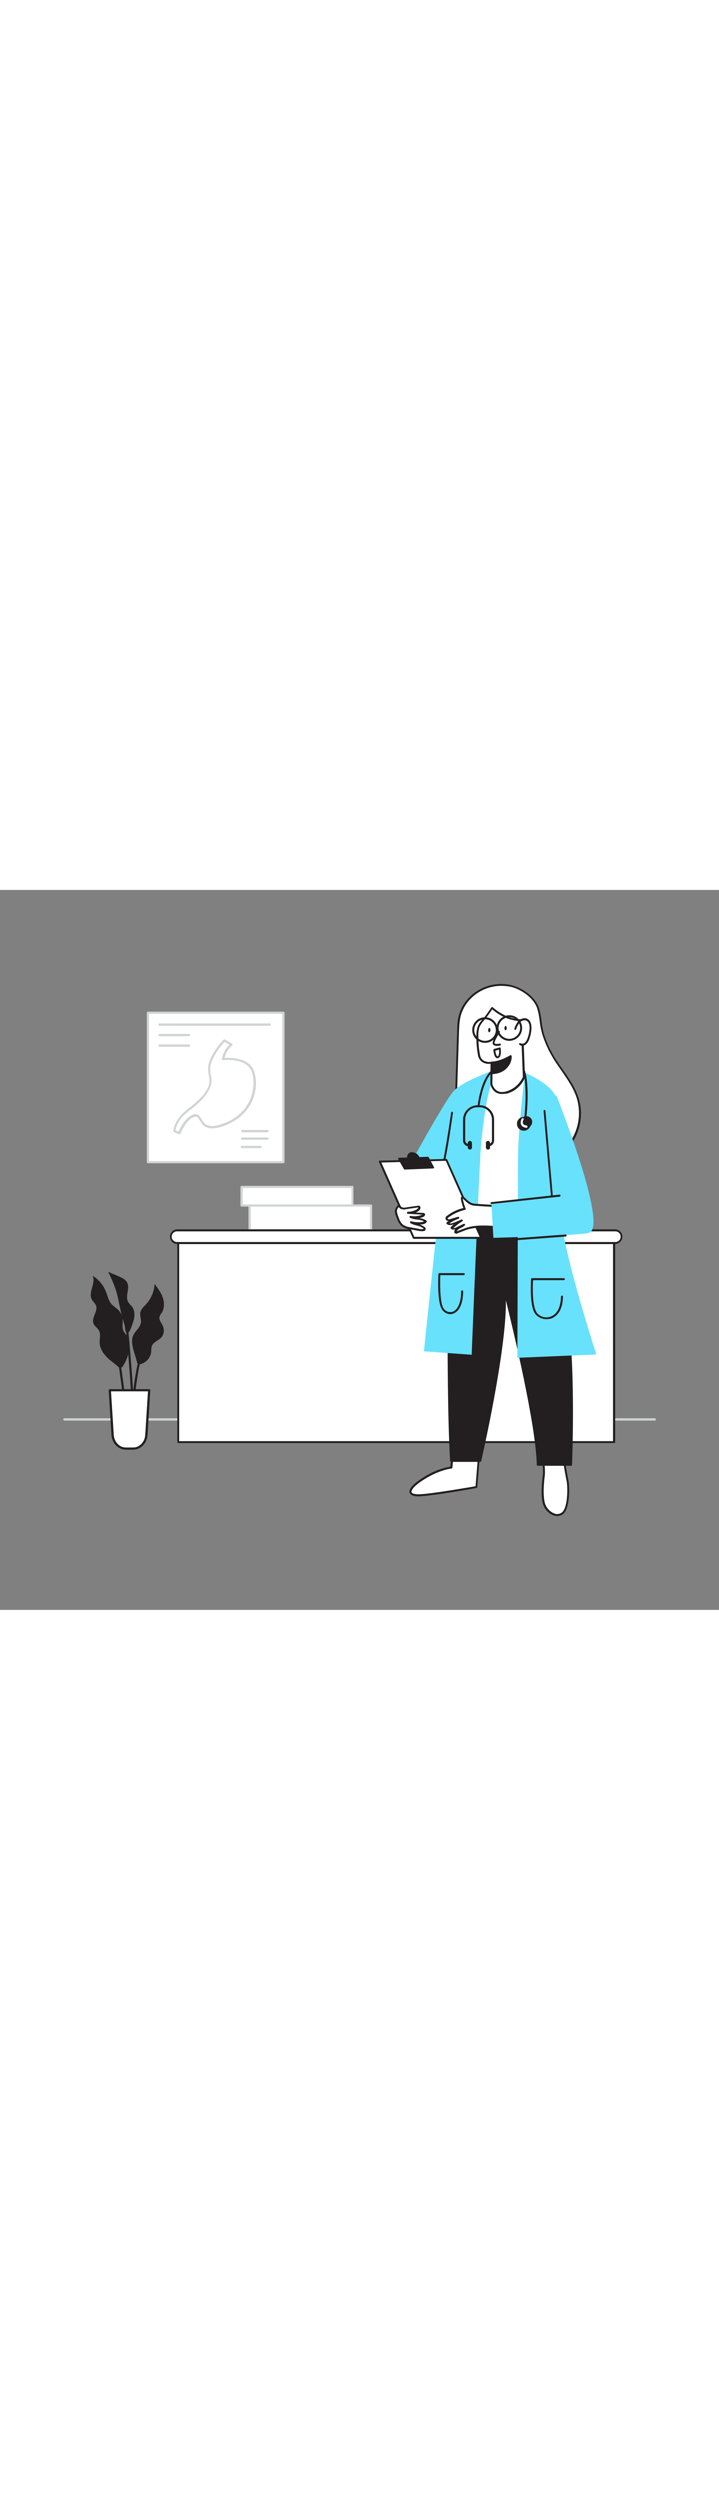 <svg version="1.1" id="Layer_1" xmlns="http://www.w3.org/2000/svg" xmlns:xlink="http://www.w3.org/1999/xlink" x="0px" y="0px" viewBox="0 0 500 500" style="width: 144px;" xml:space="preserve" data-imageid="doctor-68" imageName="Doctor" class="illustrations_image">
<rect x="0" y="0" width="500" height="500" fill="#808080" stroke="none"/>
<style type="text/css">
	.st0_doctor-68{fill:#FFFFFF;}
	.st1_doctor-68{fill:#D1D3D4;}
	.st2_doctor-68{fill:#231F20;}
	.st3_doctor-68{fill:#68E1FD;}
</style>
<g id="books_doctor-68">
	<rect x="173.6" y="219.1" class="st0_doctor-68" width="84.4" height="17.2"/>
	<path class="st1_doctor-68" d="M258,237h-84.4c-0.4,0-0.7-0.3-0.8-0.7c0,0,0,0,0,0v-17.1c0-0.4,0.3-0.8,0.8-0.8H258c0.4,0,0.8,0.3,0.8,0.8&#10;&#9;&#9;v17.2C258.7,236.7,258.4,237,258,237z M174.4,235.5h82.9v-15.6h-82.9L174.4,235.5z"/>
	<rect x="168.1" y="206.2" class="st0_doctor-68" width="77.1" height="12.9"/>
	<path class="st1_doctor-68" d="M245.1,219.9h-77.1c-0.4,0-0.8-0.3-0.8-0.8v-12.9c0-0.4,0.3-0.7,0.8-0.7h77.1c0.4,0,0.7,0.3,0.7,0.7&#10;&#9;&#9;c0,0,0,0,0,0v12.9C245.9,219.5,245.6,219.9,245.1,219.9C245.1,219.9,245.1,219.9,245.1,219.9z M168.8,218.4h75.6V207h-75.6V218.4z"/>
</g>
<g id="floor_doctor-68">
	<path class="st1_doctor-68" d="M455.2,368.5H44.8c-0.4,0-0.8-0.3-0.8-0.8s0.3-0.8,0.8-0.8h410.5c0.4,0,0.8,0.3,0.8,0.8&#10;&#9;&#9;S455.6,368.5,455.2,368.5z"/>
</g>
<g id="desk_doctor-68">
	<rect x="123.9" y="245.2" class="st0_doctor-68" width="303.1" height="138.3"/>
	<path class="st2_doctor-68" d="M427.1,384.1H124c-0.4,0-0.7-0.3-0.7-0.7c0,0,0,0,0,0V245.2c0-0.4,0.3-0.7,0.7-0.7c0,0,0,0,0,0h303.1&#10;&#9;&#9;c0.4,0,0.7,0.3,0.7,0.7l0,0v138.3C427.8,383.8,427.4,384.1,427.1,384.1C427.1,384.1,427.1,384.1,427.1,384.1z M124.6,382.8h301.7&#10;&#9;&#9;V245.9H124.6L124.6,382.8z"/>
	<path class="st0_doctor-68" d="M123.3,236.4h304.4c2.4,0,4.4,2,4.4,4.4v0c0,2.4-2,4.4-4.4,4.4H123.3c-2.4,0-4.4-2-4.4-4.4v0&#10;&#9;&#9;C118.9,238.3,120.9,236.4,123.3,236.4z"/>
	<path class="st2_doctor-68" d="M427.7,245.9H123.3c-2.8,0-5.1-2.3-5.1-5.1c0-2.8,2.3-5.1,5.1-5.1h304.4c2.8,0,5.1,2.3,5.1,5.1&#10;&#9;&#9;C432.8,243.6,430.5,245.8,427.7,245.9z M123.3,237.1c-2.1-0.1-3.8,1.5-3.9,3.5c-0.1,2.1,1.5,3.8,3.5,3.9c0.1,0,0.3,0,0.4,0h304.4&#10;&#9;&#9;c2.1,0.1,3.8-1.5,3.9-3.5c0.1-2.1-1.5-3.8-3.5-3.9c-0.1,0-0.3,0-0.4,0H123.3z"/>
</g>
<g id="plant_doctor-68">
	<path class="st2_doctor-68" d="M90,316.5c0.2-2.2-0.3-4.3-1.3-6.2c-0.8-1.4-2.1-2.5-2.8-4c-1.2-2.5-0.4-5.5-0.6-8.3c-0.2-2.3-1.3-4.5-2.9-6.2&#10;&#9;&#9;c-1.5-1.5-3.3-2.5-4.7-4c-2.3-2.5-2.9-6.1-4.2-9.2c-1.8-4.4-5-8.2-9.1-10.7c2.5,5-3.2,11.4-0.6,16.4c0.8,1.6,2.4,2.7,3,4.4&#10;&#9;&#9;c1.4,4-3.4,8.4-1.8,12.4c0.8,2,2.9,3.1,3.9,5c1.3,2.6,0.3,5.6,0.4,8.5c0.2,4,2.6,7.5,5.4,10.3c1.8,1.7,3.8,3.2,5.7,4.7&#10;&#9;&#9;c2.3,1.9,3.3,3.8,5.3,0.8C88.3,326.2,89.9,321.4,90,316.5z"/>
	<path class="st2_doctor-68" d="M92.6,318.8c-0.7-3.1-1.3-6.4,0-9.3c1.4-3.3,5-5.6,5.4-9.1c0.3-2.3-0.9-4.7-0.4-7s2.3-3.9,3.9-5.6&#10;&#9;&#9;c3.6-3.9,5.7-8.9,6-14.2c2.2,2.9,4.5,6,5.7,9.5s1.2,7.6-0.8,10.7c-0.6,0.7-1.1,1.5-1.4,2.4c-0.7,2.3,1.2,4.4,2.2,6.5&#10;&#9;&#9;c1.2,2.5,0.9,5.5-0.7,7.7c-2,2.5-6,3.5-7,6.6c-0.3,1.1-0.4,2.3-0.3,3.5c-0.4,4.2-3.4,7.7-7.4,8.8c-2.4,0.6-2.3-0.4-2.8-2.4&#10;&#9;&#9;C94.3,324.1,93.3,321.5,92.6,318.8z"/>
	<path class="st2_doctor-68" d="M85,296.6c-1.7-5.9-2.4-12.1-4.2-18c-1.5-4.6-3.4-9.1-5.6-13.4l7.3,3.1c2.3,1,4.9,2.2,6,4.5&#10;&#9;&#9;c1.9,4-1.5,9.1,0.5,13.1c0.7,1.4,2,2.4,2.9,3.6c2.2,3,1.8,7.2,0.6,10.7c-0.5,1.5-2.7,9.4-4.7,7.2c-0.8-0.9-0.9-4.1-1.2-5.3&#10;&#9;&#9;C86.1,300.3,85.5,298.5,85,296.6z"/>
	<path class="st2_doctor-68" d="M88.8,375.1c-1.5-9.7-6-43.7-6.1-44l1.5-0.2c0.1,0.4,4.6,34.4,6.1,44L88.8,375.1z"/>
	<path class="st2_doctor-68" d="M90.8,384.2h-1.5c0.1-11.5,4.9-55.4,7.7-58.4l1.1,1C96,329.2,90.9,371.5,90.8,384.2z"/>
	<path class="st2_doctor-68" d="M93.3,382.1l-1.5-0.1c1.1-24.7-4.2-76.6-4.2-77.1l1.5-0.2C89.1,305.2,94.4,357.2,93.3,382.1z"/>
	<path class="st0_doctor-68" d="M76.4,347.5h27.3l-1.9,31c-0.3,5.4-4.3,9.5-9.1,9.5h-5.3c-4.8,0-8.8-4.2-9.1-9.5L76.4,347.5z"/>
	<path class="st2_doctor-68" d="M92.7,388.7h-5.3c-5.2,0-9.5-4.5-9.9-10.2l-1.9-31c0-0.2,0.1-0.4,0.2-0.6c0.2-0.2,0.4-0.2,0.6-0.2h27.3&#10;&#9;&#9;c0.2,0,0.4,0.1,0.6,0.2c0.1,0.2,0.2,0.4,0.2,0.6l-1.9,31C102.2,384.2,97.9,388.7,92.7,388.7z M77.2,348.2l1.9,30.2&#10;&#9;&#9;c0.3,4.9,4,8.8,8.3,8.8h5.3c4.4,0,8-3.9,8.3-8.8l1.9-30.2H77.2z"/>
</g>
<g id="BG_Poster_doctor-68">
	<rect x="102.9" y="85.3" class="st0_doctor-68" width="94.2" height="103.7"/>
	<path class="st1_doctor-68" d="M197.1,189.8h-94.2c-0.4,0-0.7-0.3-0.8-0.7c0,0,0,0,0,0V85.3c0-0.4,0.3-0.8,0.8-0.8h94.2&#10;&#9;&#9;c0.4,0,0.7,0.3,0.8,0.8V189C197.8,189.4,197.5,189.8,197.1,189.8C197.1,189.8,197.1,189.8,197.1,189.8z M103.6,188.3h92.7V86h-92.7&#10;&#9;&#9;V188.3z"/>
	<path class="st1_doctor-68" d="M124.6,169.7c-0.1,0-0.2,0-0.3-0.1l-3.4-1.6c-0.3-0.1-0.5-0.5-0.4-0.8c1.6-8.3,6.6-12.3,11.9-16.5&#10;&#9;&#9;c3.5-2.6,6.6-5.6,9.4-8.9c4.7-6.2,4.1-9.4,3.4-13.1c-0.6-2.5-0.6-5.2-0.1-7.7c1.9-8.1,10-16.7,10.4-17c0.2-0.2,0.6-0.3,0.9-0.1&#10;&#9;&#9;l4.9,2.8c0.2,0.1,0.4,0.3,0.4,0.6c0,0.2-0.1,0.5-0.2,0.6c-2.7,2.3-4.5,5.4-5.4,8.8c3.9-0.3,17.7-0.5,20.8,9.9&#10;&#9;&#9;c3.8,12.8-2.1,30.1-20.5,37c-12.6,4.7-15.4-0.1-17.5-3.6c-1.2-2-1.8-3-3.6-2.5c-6,1.7-9.8,11.8-9.9,11.9c-0.1,0.2-0.2,0.4-0.4,0.4&#10;&#9;&#9;C124.8,169.7,124.7,169.7,124.6,169.7z M122,166.9l2.2,1c1-2.5,4.8-10.4,10.6-12c2.9-0.8,4.1,1.2,5.3,3.2c1.9,3.2,4.3,7.3,15.6,3&#10;&#9;&#9;c19.7-7.4,22.5-25.5,19.6-35.2c-3.2-10.7-20-8.7-20.2-8.7c-0.4,0.1-0.8-0.2-0.8-0.6c0-0.1,0-0.1,0-0.2c0.7-3.8,2.5-7.3,5.3-9.9&#10;&#9;&#9;l-3.5-2c-1.7,1.8-8,9.2-9.6,15.9c-0.5,2.4-0.4,4.8,0.1,7.1c0.7,3.7,1.3,7.6-3.7,14.2c-2.8,3.5-6,6.6-9.6,9.2&#10;&#9;&#9;C128.1,156,123.6,159.5,122,166.9z"/>
	<path class="st1_doctor-68" d="M186,168.3h-17.5c-0.4,0-0.8-0.3-0.8-0.8s0.3-0.8,0.8-0.8H186c0.4,0,0.8,0.3,0.8,0.8S186.4,168.3,186,168.3z"/>
	<path class="st1_doctor-68" d="M186,173.5h-17.5c-0.4,0-0.8-0.3-0.8-0.8s0.3-0.8,0.8-0.8H186c0.4,0,0.8,0.3,0.8,0.8S186.4,173.5,186,173.5z"/>
	<path class="st1_doctor-68" d="M181.2,179.3h-13c-0.4,0-0.8-0.3-0.8-0.8s0.3-0.8,0.8-0.8h13c0.4,0,0.8,0.3,0.8,0.8S181.6,179.3,181.2,179.3z"/>
	<path class="st1_doctor-68" d="M131.3,101.6H111c-0.4,0-0.8-0.3-0.8-0.8s0.3-0.8,0.8-0.8l0,0h20.4c0.4,0,0.8,0.3,0.8,0.8&#10;&#9;&#9;S131.8,101.6,131.3,101.6L131.3,101.6z"/>
	<path class="st1_doctor-68" d="M131.3,108.9H111c-0.4,0-0.8-0.3-0.8-0.8s0.3-0.8,0.8-0.8l0,0h20.4c0.4,0,0.8,0.3,0.8,0.8&#10;&#9;&#9;S131.8,108.9,131.3,108.9L131.3,108.9z"/>
	<path class="st1_doctor-68" d="M187.4,94.3H111c-0.4,0-0.8-0.3-0.8-0.8s0.3-0.8,0.8-0.8l0,0h76.5c0.4,0,0.8,0.3,0.8,0.8&#10;&#9;&#9;S187.9,94.3,187.4,94.3L187.4,94.3z"/>
</g>
<g id="Character_doctor-68">
	<path class="st0_doctor-68" d="M333.1,392.7l-1.8,22c0,0-32.1,5.7-40.5,5.7s-7.6-5,5.2-12.6c10-6,17.7-6.7,17.7-6.7l1-10.3L333.1,392.7z"/>
	<path class="st2_doctor-68" d="M290.9,421.1c-4.4,0-5.7-1.4-6.1-2.6c-0.9-3.4,5.4-8,10.9-11.3c5.3-3.3,11.3-5.6,17.5-6.7l1-9.7&#10;&#9;&#9;c0-0.4,0.4-0.7,0.7-0.6c0,0,0,0,0,0l18.2,1.8c0.4,0,0.6,0.4,0.6,0.7l-1.8,22c0,0.3-0.3,0.6-0.6,0.6&#10;&#9;&#9;C330.2,415.6,299.2,421.1,290.9,421.1z M315.5,391.6l-0.9,9.6c0,0.3-0.3,0.6-0.6,0.6c-0.1,0-7.7,0.8-17.5,6.6&#10;&#9;&#9;c-8.2,4.9-10.7,8.3-10.3,9.8c0.3,1,2,1.5,4.7,1.5c7.6,0,35.6-4.9,39.8-5.6l1.7-20.9L315.5,391.6z"/>
	<path class="st0_doctor-68" d="M377,393c0,0,1.9,8,1.1,14.1s-1.2,14.2,0.2,19.1s7.7,10.1,12.6,6.8s4.6-18.8,3.8-22.9s-3-14.7-2.7-20.4&#10;&#9;&#9;L377,393z"/>
	<path class="st2_doctor-68" d="M387.5,434.8c-0.9,0-1.8-0.2-2.7-0.5c-3.5-1.4-6.1-4.3-7.2-7.8c-1.8-6.2-0.6-16.4-0.2-19.4&#10;&#9;&#9;c0.8-5.9-1.1-13.7-1.1-13.8c0-0.2,0-0.4,0.1-0.5c0.1-0.2,0.2-0.3,0.4-0.3l15-3.3c0.2,0,0.4,0,0.6,0.1c0.2,0.1,0.2,0.3,0.2,0.6&#10;&#9;&#9;c-0.3,5.4,1.8,15.5,2.6,19.8l0.1,0.4c0.8,3.8,1.3,20-4.1,23.6C390.1,434.4,388.8,434.8,387.5,434.8z M377.8,393.6&#10;&#9;&#9;c0.5,2.1,1.6,8.5,1,13.6c-0.4,2.9-1.5,13,0.2,18.9c1,3.1,3.4,5.7,6.4,6.9c1.7,0.7,3.6,0.5,5.1-0.5c4.5-3,4.4-17.9,3.5-22.2&#10;&#9;&#9;l-0.1-0.4c-0.8-4.1-2.7-13.5-2.7-19.2L377.8,393.6z"/>
	<path class="st2_doctor-68" d="M356.4,205.6c-2.8-1.8-43.5-3-43.5-3s-2.7,135.4,0.7,194H334c0,0,20.3-87.5,16.8-118.5&#10;&#9;&#9;c0,0,22.4,87.1,23.2,121.2h23.1c0,0,3.4-79.9-5-115.3S356.4,205.6,356.4,205.6z"/>
	<path class="st2_doctor-68" d="M397.1,399.9H374c-0.4,0-0.7-0.3-0.7-0.6c-0.7-28.2-16.3-93.2-21.5-114.3c0.5,35.1-17,110.9-17.2,111.7&#10;&#9;&#9;c-0.1,0.3-0.3,0.5-0.6,0.5h-20.3c-0.3,0-0.6-0.3-0.7-0.6c-3.4-58-0.8-192.7-0.7-194c0-0.2,0.1-0.3,0.2-0.5c0.1-0.1,0.3-0.2,0.5-0.2&#10;&#9;&#9;c4.2,0.1,40.9,1.3,43.8,3.1c0.1,0.1,0.2,0.1,0.2,0.2c0.3,0.4,27.5,43.5,35.8,78.6s5,114.7,5,115.5&#10;&#9;&#9;C397.8,399.6,397.5,399.9,397.1,399.9z M374.7,398.6h21.9c0.3-7.6,2.9-81.3-5-114.5c-8-33.9-33.8-75.2-35.6-78&#10;&#9;&#9;c-2.6-1.2-26.9-2.3-42.4-2.8c-0.2,10.4-2.5,136.5,0.7,192.6h19.2c1.6-7.2,20-88.5,16.7-117.8c0-0.3,0.2-0.7,0.5-0.7&#10;&#9;&#9;c0.3-0.1,0.7,0.2,0.8,0.5C351.7,278.7,373.6,364.3,374.7,398.6L374.7,398.6z"/>
	<path class="st0_doctor-68" d="M387.2,119.8c-0.9-1.4-1.8-2.7-2.6-4.1c-2.9-5-5.3-10.3-7-15.8c-1.8-5.7-1.6-12-3.4-17.5&#10;&#9;&#9;c-2.4-7.3-10.7-13.3-17.9-15.3c-15.1-4.3-31.8,4.3-36.4,19.5c-1.1,3.7-1.3,7.7-1.4,11.6c-0.4,13.7-0.8,27.5-1.3,41.2&#10;&#9;&#9;c-0.4,12.8-2.4,25.4,5.3,36.5c6.7,9.8,18.5,15,30.2,16.5c17.1,2.2,36.2-3.9,45.3-18.6c5.1-8.4,6.6-18.6,4-28.1&#10;&#9;&#9;C399.3,136,392.8,128.1,387.2,119.8z"/>
	<path class="st2_doctor-68" d="M359.4,193.4c-2.2,0-4.5-0.1-6.7-0.4c-13.3-1.7-24.5-7.8-30.7-16.8c-6.7-9.7-6.2-20.2-5.6-31.4&#10;&#9;&#9;c0.1-1.8,0.2-3.7,0.2-5.5l1.3-41.2c0.1-3.9,0.2-7.9,1.4-11.8c4.6-15.2,21.7-24.3,37.3-19.9c7,2,15.7,7.8,18.3,15.8&#10;&#9;&#9;c0.8,2.9,1.4,5.9,1.7,8.9c0.3,2.9,0.9,5.8,1.6,8.7c1.7,5.5,4.1,10.7,7,15.7c0.8,1.3,1.6,2.6,2.6,4.1l0,0c1.2,1.8,2.4,3.5,3.6,5.2&#10;&#9;&#9;c4.5,6.4,9.1,13.1,11.3,20.8c2.7,9.7,1.2,20.1-4,28.7C390.2,187.8,373.9,193.4,359.4,193.4z M348.5,66.6c-12.4,0-24.2,8-27.9,20.1&#10;&#9;&#9;c-1.1,3.7-1.2,7.6-1.4,11.4l-1.3,41.2c-0.1,1.9-0.1,3.7-0.2,5.5c-0.5,10.9-1,21.2,5.4,30.6c6,8.7,16.8,14.6,29.8,16.2&#10;&#9;&#9;c15.4,2,35.1-2.9,44.6-18.3c5-8.3,6.4-18.2,3.9-27.6c-2.1-7.5-6.7-14-11.1-20.4c-1.2-1.7-2.4-3.5-3.6-5.2l0,0&#10;&#9;&#9;c-1-1.5-1.9-2.9-2.6-4.2c-3-5-5.4-10.4-7.1-16c-0.8-2.9-1.4-5.9-1.7-8.9c-0.3-2.9-0.9-5.8-1.7-8.6c-2.3-7.2-10.5-12.9-17.4-14.9&#10;&#9;&#9;C353.7,66.9,351.1,66.6,348.5,66.6z"/>
	<path class="st0_doctor-68" d="M343.2,131.4c0,0-19.6,11-23.5,30.1s0.5,61.8,0.5,61.8l48.6-2c0,0-4.8-53.9,0-69s4.6-19.3,0-20.8&#10;&#9;&#9;S351.8,121.9,343.2,131.4z"/>
	<path class="st2_doctor-68" d="M320.3,223.9c-0.4,0-0.6-0.3-0.7-0.6c0-0.4-4.2-43-0.5-62c3.7-18.4,22.1-29.6,23.7-30.5&#10;&#9;&#9;c7.5-8.2,17.9-3.7,23.5-1.2c1.1,0.5,2,0.9,2.8,1.1c5.2,1.7,5.3,6.3,0.4,21.7c-4.7,14.8,0,68.2,0,68.7c0,0.2,0,0.4-0.2,0.5&#10;&#9;&#9;c-0.1,0.1-0.3,0.2-0.5,0.2L320.3,223.9L320.3,223.9z M353.5,127.5c-3.7-0.1-7.3,1.5-9.7,4.3c0,0.1-0.1,0.1-0.2,0.1&#10;&#9;&#9;c-0.2,0.1-19.4,11.1-23.1,29.6c-3.5,17.4-0.1,55.5,0.4,60.9l47.2-2c-0.6-6.7-4.4-54.2,0.1-68.5c4.9-15.7,4.2-18.8,0.5-20&#10;&#9;&#9;c-0.8-0.3-1.8-0.7-2.9-1.2C362.5,129.5,358,127.5,353.5,127.5z M343.2,131.4L343.2,131.4z"/>
	<path class="st3_doctor-68 targetColor" d="M343.8,125c0,0,1.5,2.2-2,9.8c-3.3,6.2-6.7,34.2-7.4,43.8c-1.4,19.1-6.4,144.2-6.4,144.2l-33.2-2.4&#10;&#9;&#9;c0,0,14.7-143.2,18.1-159.9C318.8,131.6,343.8,125,343.8,125z" style="fill: rgb(104, 225, 253);"/>
	<path class="st3_doctor-68 targetColor" d="M338.3,127.2c0,0-15.9,5.8-22.2,11.8s-34,57.3-34,57.3l18,9.5l21.8-26.4" style="fill: rgb(104, 225, 253);"/>
	<path class="st2_doctor-68" d="M306.5,197c-0.3,0-0.7-0.1-1-1c-0.1-0.4,0.1-0.7,0.5-0.8c0.1,0,0.3,0,0.4,0c1.6-3.9,5.3-26.4,7.3-40.6&#10;&#9;&#9;c0-0.4,0.4-0.6,0.7-0.6c0,0,0,0,0,0c0.4,0.1,0.6,0.4,0.6,0.8C309,196.7,307.2,196.9,306.5,197L306.5,197z"/>
	<path class="st0_doctor-68" d="M341.8,119.9l-0.1,14.9c0,0,1.5,8.3,10.5,5.8c5.4-1.6,9.8-5.5,12-10.7l-1-25.7c-1.2-4.5-1.7-9.2-1.5-13.8&#10;&#9;&#9;c-11-0.2-19.6-8.5-19.6-8.5s-3.8,5.7-5.4,7.5c-1.3,1.3-2.5,2.9-3.4,4.5c-1.5,2.9-1.5,6.4-1.4,9.6c0,3.8,0.4,7.5,1.1,11.2&#10;&#9;&#9;C334.5,121.6,341.8,119.9,341.8,119.9z"/>
	<path class="st2_doctor-68" d="M349,141.7c-1.5,0-3-0.4-4.2-1.1c-1.9-1.3-3.3-3.4-3.8-5.7l0.1-14.2c-2,0.3-3.9-0.1-5.6-1.1&#10;&#9;&#9;c-1.7-1.1-2.8-2.9-3.1-4.8c-0.7-3.7-1.1-7.5-1.1-11.3c-0.1-3.1-0.1-6.9,1.5-9.9c1-1.7,2.1-3.2,3.5-4.6c1.6-1.7,5.3-7.3,5.4-7.4&#10;&#9;&#9;c0.1-0.2,0.3-0.3,0.5-0.3c0.2,0,0.4,0,0.5,0.2c0.1,0.1,8.6,8.1,19.2,8.3c0.2,0,0.4,0.1,0.5,0.2c0.1,0.1,0.2,0.3,0.2,0.5&#10;&#9;&#9;c-0.2,4.2,0.2,8.4,1.2,12.5c0.1,0.4,0.2,0.9,0.3,1.3c0,0.2,1,25.7,1,25.7c0,0.1,0,0.2,0,0.3c-2.3,5.4-6.8,9.5-12.5,11.1&#10;&#9;&#9;C351.4,141.5,350.2,141.7,349,141.7z M342.4,134.8c0.5,1.9,1.6,3.5,3.2,4.6c1.7,1.1,3.9,1.2,6.5,0.5c5.1-1.5,9.4-5.2,11.5-10.1&#10;&#9;&#9;c-1-25.6-1-25.6-1-25.6c0-0.3-0.1-0.7-0.2-1c-1-4-1.4-8.1-1.3-12.2c-9.3-0.4-16.7-6.2-18.8-8.1c-1.6,2.4-3.2,4.7-5,6.9&#10;&#9;&#9;c-1.3,1.3-2.4,2.8-3.3,4.3c-1.5,2.7-1.4,6.2-1.3,9.3c0,3.7,0.4,7.4,1.1,11.1c0.2,1.6,1.1,3.1,2.5,4c1.7,0.9,3.6,1.2,5.5,0.8&#10;&#9;&#9;c0.2,0,0.4,0,0.6,0.1c0.2,0.1,0.3,0.3,0.2,0.5L342.4,134.8L342.4,134.8z"/>
	<path class="st2_doctor-68" d="M341.9,127.2c0,0,6,0.3,9.9-3.8s3.3-8.1,3.3-8.1s-6.5,4.4-13.3,4.5L341.9,127.2z"/>
	<path class="st2_doctor-68" d="M342.2,127.9h-0.3c-0.4,0-0.6-0.3-0.6-0.7l-0.1-7.3c0-0.4,0.3-0.6,0.6-0.7c0,0,0,0,0,0&#10;&#9;&#9;c6.5-0.2,12.9-4.4,13-4.4c0.2-0.1,0.4-0.1,0.6,0c0.2,0.1,0.4,0.3,0.4,0.5c0,0.2,0.6,4.4-3.5,8.6&#10;&#9;&#9;C348.7,127.6,343.5,127.9,342.2,127.9z M342.5,120.5l0.1,6c1.6-0.1,5.9-0.5,8.8-3.6c1.8-1.7,2.9-4,3.1-6.4&#10;&#9;&#9;C350.8,118.8,346.7,120.1,342.5,120.5z"/>
	<path class="st0_doctor-68" d="M347.1,98.6c0,0-4.8,7.1-3.6,8.4s4.3,0.4,4.3,0.4"/>
	<path class="st2_doctor-68" d="M345.6,108.3c-1,0.1-2-0.3-2.7-0.9c-1.3-1.4,1.7-6.4,3.6-9.2c0.2-0.3,0.6-0.4,0.9-0.2c0.3,0.2,0.4,0.6,0.2,0.9&#10;&#9;&#9;c0,0,0,0,0,0c-2.3,3.4-4,6.9-3.7,7.6c0.6,0.7,2.7,0.4,3.6,0.2c0.4-0.1,0.7,0.2,0.8,0.6c0,0.3-0.1,0.6-0.4,0.7&#10;&#9;&#9;C347.2,108.2,346.4,108.3,345.6,108.3z"/>
	
		<ellipse transform="matrix(3.925982e-02 -0.999 0.999 3.925982e-02 229.709 433.476)" class="st2_doctor-68" cx="340.3" cy="97.3" rx="1.5" ry="0.8"/>
	
		<ellipse transform="matrix(3.925982e-02 -0.999 0.999 3.925982e-02 241.995 443.441)" class="st2_doctor-68" cx="351.6" cy="95.9" rx="1.5" ry="0.8"/>
	<path class="st0_doctor-68" d="M343.8,111.1l3.8-1c0,0,0.8,5.6-1.4,6S343.8,111.1,343.8,111.1z"/>
	<path class="st2_doctor-68" d="M346,116.9c-0.4,0-0.8-0.1-1.1-0.4c-1.5-1.2-1.8-4.9-1.8-5.4c0-0.3,0.2-0.6,0.5-0.7l3.8-1c0.2,0,0.4,0,0.5,0.1&#10;&#9;&#9;c0.2,0.1,0.3,0.3,0.3,0.5c0.1,1,0.7,6.2-1.9,6.8C346.3,116.9,346.1,116.9,346,116.9z M344.5,111.6c0.1,1.5,0.6,3.3,1.2,3.8&#10;&#9;&#9;c0.1,0.1,0.2,0.1,0.4,0.1c0.9-0.2,1.1-2.6,0.9-4.6L344.5,111.6z"/>
	<path class="st0_doctor-68" d="M358.3,96.5c0.6-1.8,1.5-3.5,2.8-5c1.4-1.4,3.5-2.1,5.3-1.3c1.9,0.9,2.5,3.4,2.5,5.5c-0.1,2.4-0.5,4.8-1.3,7.1&#10;&#9;&#9;c-0.3,1.4-1,2.7-2,3.7c-1,1-2.6,1.3-3.9,0.6"/>
	<path class="st2_doctor-68" d="M363.1,108.2c-0.7,0-1.3-0.2-1.8-0.6c-0.3-0.2-0.5-0.6-0.3-0.9c0.2-0.3,0.6-0.5,0.9-0.3c0,0,0.1,0,0.1,0.1&#10;&#9;&#9;c1,0.5,2.3,0.3,3.1-0.5c0.9-1,1.5-2.1,1.9-3.4c0.8-2.2,1.2-4.6,1.3-6.9c0-0.9-0.1-3.9-2.2-4.9c-1.5-0.7-3.4,0-4.5,1.1&#10;&#9;&#9;c-1.2,1.4-2.1,3-2.6,4.8c-0.1,0.4-0.5,0.5-0.9,0.4c0,0,0,0,0,0c-0.4-0.1-0.5-0.5-0.4-0.9c0.6-1.9,1.6-3.7,2.9-5.3&#10;&#9;&#9;c1.4-1.4,3.9-2.5,6.1-1.4c2.6,1.3,2.9,4.7,2.9,6.1c0,2.5-0.5,5-1.3,7.3c-0.4,1.5-1.1,2.9-2.2,4&#10;&#9;&#9;C365.2,107.8,364.2,108.2,363.1,108.2z"/>
	<path class="st3_doctor-68 targetColor" d="M365.1,127c0,0-4.9,39.5-4.9,60.4c0,24-0.4,137.5-0.4,137.5l54.9-2.3c0,0-22.3-68.4-24.8-96.2&#10;&#9;&#9;c-1.6-17.6-2.9-65.1-2.2-77.6S365.1,127,365.1,127z" style="fill: rgb(104, 225, 253);"/>
	<polygon class="st0_doctor-68" points="310.4,187.4 334.6,241.6 287.7,241.6 264.1,188.6 &#9;"/>
	<path class="st2_doctor-68" d="M334.6,242.3h-46.9c-0.3,0-0.5-0.2-0.6-0.4l-23.6-53c-0.1-0.2-0.1-0.5,0-0.6c0.1-0.2,0.3-0.3,0.6-0.3l46.3-1.2&#10;&#9;&#9;c0.3,0,0.5,0.2,0.6,0.4l24.2,54.2c0.1,0.2,0.1,0.5,0,0.6C335.1,242.1,334.9,242.3,334.6,242.3z M288.1,240.9h45.4L310,188.1&#10;&#9;&#9;l-44.8,1.2L288.1,240.9z"/>
	<path class="st0_doctor-68" d="M352.6,233.7c-9.9,0.4-20.2-2.1-29.6,1.6l-6.4,2.5c-0.1-1.4,1-2.7,2.3-3.4c1.3-0.6,2.5-1.4,3.7-2.2l-5.4,2.6&#10;&#9;&#9;c-1,0.5-2.6,0.9-3.2-0.1c2.1-2.1,4.5-3.9,7-5.4c-1.9,0.9-4,1.8-6,2.5c-1.3,0.4-3,0.8-3.9-0.3c2.2-1.7,4.7-3.1,7.4-4l-5.1,1.5&#10;&#9;&#9;c-0.6,0.2-1.2,0.3-1.8,0.2c-0.6-0.1-1.1-0.6-1.2-1.3c0.1-0.5,0.5-1,0.9-1.2c3.4-2.6,7.4-4.4,11.6-5.3c-0.4-1.1-2.5-6.8-1.8-7.8&#10;&#9;&#9;s3.6,4.3,8.1,4.8s19.7,1.2,19.7,1.2"/>
	<path class="st2_doctor-68" d="M316.6,238.4c-0.1,0-0.3,0-0.4-0.1c-0.2-0.1-0.3-0.3-0.3-0.5c0-0.8,0.1-1.5,0.6-2.1c-1.4,0.4-2.6,0.1-3.1-0.8&#10;&#9;&#9;c-0.1-0.3-0.1-0.6,0.1-0.8c0.7-0.7,1.4-1.4,2.2-2l-0.5,0.2c-2.1,0.7-3.7,0.6-4.6-0.5c-0.1-0.1-0.2-0.3-0.2-0.5&#10;&#9;&#9;c0-0.2,0.1-0.4,0.3-0.5c0.4-0.3,0.8-0.6,1.3-0.9c-0.2,0-0.3,0-0.5,0c-1-0.1-1.7-1-1.7-2c0.1-0.7,0.5-1.4,1.2-1.7&#10;&#9;&#9;c3.3-2.5,7.1-4.3,11.2-5.3c-2.3-6.5-1.7-7.4-1.4-7.7c0.2-0.2,0.4-0.4,0.7-0.4c0.7,0,1.3,0.5,2.3,1.5c1.4,1.4,3.3,3.2,5.7,3.5&#10;&#9;&#9;c4.4,0.5,19.5,1.2,19.6,1.2c0.4,0,0.7,0.3,0.7,0.7c0,0,0,0,0,0c0,0.4-0.3,0.7-0.7,0.7c-0.6,0-15.3-0.7-19.7-1.2&#10;&#9;&#9;c-2.9-0.3-5.1-2.5-6.5-3.9c-0.3-0.3-0.7-0.7-1-0.9c0,0.8,0.4,2.8,1.9,6.9c0.1,0.2,0.1,0.4,0,0.6c-0.1,0.2-0.3,0.3-0.5,0.3&#10;&#9;&#9;c-4.1,0.9-8,2.7-11.4,5.2c-0.3,0.2-0.6,0.5-0.6,0.8s0.3,0.5,0.6,0.5c0.5,0,1,0,1.5-0.2l5.1-1.5c0.4-0.1,0.7,0.1,0.9,0.4&#10;&#9;&#9;c0.1,0.4-0.1,0.7-0.4,0.9c-2.3,0.8-4.5,1.9-6.5,3.3c0.8,0.1,1.7,0,2.4-0.3c2-0.7,4-1.5,5.9-2.4c0.3-0.2,0.7,0,0.9,0.3&#10;&#9;&#9;c0.2,0.3,0.1,0.7-0.2,0.9c-2.3,1.4-4.4,3-6.3,4.8c0.6,0,1.3-0.1,1.8-0.4l5.4-2.6c0.3-0.1,0.7,0,0.9,0.2c0.2,0.3,0.1,0.7-0.1,0.9&#10;&#9;&#9;c-0.8,0.7-1.6,1.2-2.5,1.6c-0.4,0.2-0.9,0.4-1.3,0.7c-0.7,0.4-1.3,1-1.7,1.8l5.2-2c6.5-2.5,13.6-2.2,20.4-1.8&#10;&#9;&#9;c3.1,0.2,6.3,0.3,9.4,0.2c0.4,0,0.7,0.3,0.7,0.7c0,0.4-0.3,0.7-0.6,0.7c0,0,0,0,0,0c-3.1,0.1-6.4-0.1-9.5-0.2&#10;&#9;&#9;c-6.7-0.3-13.6-0.7-19.9,1.7l-6.4,2.5C316.8,238.4,316.7,238.4,316.6,238.4z"/>
	<path class="st3_doctor-68 targetColor" d="M386.8,142.4c0,0,36.4,91.1,22.9,95.7c-5.5,1.9-66.6,3.5-66.6,3.5l-1.4-24.3l30.6-4.2L386.8,142.4z" style="fill: rgb(104, 225, 253);"/>
	<path class="st2_doctor-68" d="M383.8,212.8c-0.4,0-0.6-0.3-0.7-0.6l-5.1-58.7c0-0.4,0.2-0.7,0.6-0.7c0,0,0,0,0,0c0.4,0,0.7,0.2,0.7,0.6&#10;&#9;&#9;l5.1,58.7C384.6,212.4,384.3,212.8,383.8,212.8L383.8,212.8z"/>
	<path class="st2_doctor-68" d="M351.5,243.8c-0.4,0-0.7-0.3-0.7-0.7c0-0.4,0.3-0.7,0.7-0.7l41.7-3.1c0.4-0.1,0.7,0.2,0.8,0.6&#10;&#9;&#9;c0.1,0.4-0.2,0.7-0.6,0.8c0,0-0.1,0-0.1,0L351.5,243.8L351.5,243.8z"/>
	<path class="st0_doctor-68" d="M275.8,225.4c0.3,0.9,0.6,1.7,0.9,2.4c0.5,1.8,1.4,3.4,2.7,4.7c1.6,1.3,3.5,2.1,5.5,2.3&#10;&#9;&#9;c2.2,0.4,4.4,0.8,6.6,1.2c1.1,0.3,2.3,0.3,3.4-0.2c0.2-0.1,0.4-0.3,0.4-0.5c0-0.3-0.2-0.7-0.4-0.9c-2.4-2.2-6.3-2-9.1-3.7&#10;&#9;&#9;c2.3,0.6,4.7,0.9,7.1,0.6c1.2-0.1,2.5-0.4,3.1-1.5c-3-2.1-7.1-1.3-10.4-2.8c2.9,0.5,5.8,0.2,8.5-1c0.5-0.2,1-0.8,0.6-1.1&#10;&#9;&#9;c-0.2-0.1-0.3-0.2-0.5-0.2l-10.5-0.6c2,0,4-0.5,5.8-1.4c1-0.5,2-1.2,2.1-2.3c0-0.2,0-0.4-0.1-0.6c-0.3-0.2-0.6-0.3-0.9-0.2&#10;&#9;&#9;c-1.3,0.2-6.8,1-8.3,1.2c-1.2,0.4-2.5,0.2-3.6-0.4c-0.5-0.4-0.9-1-1.2-1.6c-1.2,0.9-2,2.4-2.2,3.9&#10;&#9;&#9;C275.3,223.8,275.5,224.6,275.8,225.4z"/>
	<path class="st2_doctor-68" d="M293.2,237c-0.6,0-1.2-0.1-1.8-0.2c-2.2-0.4-4.4-0.8-6.6-1.2c-2.2-0.2-4.2-1.1-5.9-2.5c-1.3-1.4-2.3-3.1-2.9-5&#10;&#9;&#9;c-0.1-0.3-0.2-0.6-0.4-1s-0.4-1-0.5-1.4l0,0c-0.3-0.9-0.5-1.8-0.5-2.7c0.2-1.7,1.1-3.3,2.5-4.4c0.2-0.1,0.4-0.2,0.6-0.1&#10;&#9;&#9;c0.2,0,0.4,0.2,0.5,0.3c0.2,0.5,0.6,1,1,1.4c1,0.5,2.1,0.6,3.1,0.3c1.1-0.2,4.7-0.7,6.9-1l1.4-0.2c0.5-0.1,1.1,0,1.5,0.4&#10;&#9;&#9;c0.2,0.3,0.3,0.7,0.3,1.1c-0.1,0.8-0.5,1.9-2.4,2.8c-0.3,0.1-0.6,0.3-0.9,0.4l5.2,0.3c0.4,0,0.7,0.1,1,0.4c0.3,0.3,0.4,0.6,0.3,1&#10;&#9;&#9;c-0.2,0.6-0.6,1-1.1,1.3c-0.9,0.4-1.9,0.7-2.9,0.9c1.7,0.2,3.4,0.7,4.9,1.7c0.3,0.2,0.4,0.6,0.2,0.9c-0.6,1.1-1.8,1.7-3.7,1.8&#10;&#9;&#9;c-0.3,0-0.7,0.1-1,0.1c1.2,0.4,2.4,1,3.4,1.8c0.5,0.3,0.7,0.9,0.6,1.5c-0.1,0.4-0.3,0.8-0.7,1C294.6,236.9,293.9,237.1,293.2,237z&#10;&#9;&#9; M276.4,225.2c0.2,0.5,0.3,0.9,0.5,1.4s0.3,0.7,0.4,1c0.5,1.7,1.3,3.2,2.5,4.5c1.5,1.2,3.3,1.9,5.1,2.1c2.2,0.4,4.4,0.8,6.7,1.2&#10;&#9;&#9;c0.9,0.3,2,0.3,2.9-0.1l0.1-0.1c0,0-0.1-0.1-0.2-0.2c-1.4-1-3-1.7-4.7-2c-1.5-0.3-3-0.9-4.3-1.6c-0.3-0.2-0.4-0.6-0.2-1&#10;&#9;&#9;c0.2-0.2,0.5-0.3,0.7-0.3c2.2,0.6,4.5,0.8,6.8,0.6c0.8,0,1.5-0.2,2.1-0.6c-1.5-0.7-3.1-1.1-4.7-1.2c-1.7-0.1-3.3-0.5-4.9-1.2&#10;&#9;&#9;c-0.3-0.1-0.5-0.5-0.4-0.9c0.1-0.3,0.5-0.5,0.8-0.4c2.7,0.5,5.5,0.2,8.1-0.9l-10.1-0.6c-0.4,0-0.7-0.3-0.6-0.7&#10;&#9;&#9;c0-0.4,0.3-0.7,0.7-0.7c1.9,0,3.8-0.5,5.5-1.3c0.7-0.4,1.6-0.9,1.7-1.7c0.1,0,0,0-0.3,0l-1.4,0.2c-2.1,0.3-5.7,0.8-6.8,1&#10;&#9;&#9;c-1.4,0.4-2.9,0.2-4.2-0.5c-0.4-0.3-0.7-0.6-0.9-1c-0.7,0.7-1.2,1.7-1.3,2.8C276,223.8,276.2,224.5,276.4,225.2L276.4,225.2z"/>
	<path class="st2_doctor-68" d="M341.7,218.1c-0.4,0-0.7-0.3-0.6-0.7c0-0.3,0.3-0.6,0.6-0.6l47.3-5.2c0.4-0.1,0.7,0.2,0.8,0.6c0,0,0,0,0,0&#10;&#9;&#9;c0,0.4-0.2,0.7-0.6,0.8L341.7,218.1L341.7,218.1z"/>
	<path class="st2_doctor-68" d="M380,298.1c-2.8,0-5.6-1.2-7.5-3.3c-4.6-5.4-3.2-23.8-3.2-24.6c0-0.4,0.3-0.6,0.7-0.6h22.1&#10;&#9;&#9;c0.4,0,0.7,0.3,0.7,0.7c0,0,0,0,0,0c0,0.4-0.3,0.7-0.7,0.7l0,0h-21.4c-0.2,3.3-0.9,18.5,2.9,23c2.4,2.6,6,3.5,9.3,2.3&#10;&#9;&#9;c2.6-0.9,7-4,7.2-13.9c0-0.4,0.3-0.7,0.7-0.7l0,0c0.4,0,0.7,0.3,0.7,0.7c0,0,0,0,0,0c-0.2,10.8-5.2,14.1-8.1,15.2&#10;&#9;&#9;C382.3,297.9,381.1,298.1,380,298.1z"/>
	<path class="st2_doctor-68" d="M313.2,294.6c-2.4,0-4.6-1.3-5.9-3.4c-3.5-5.4-2.5-23.7-2.4-24.5c0-0.4,0.3-0.7,0.7-0.6h16.9&#10;&#9;&#9;c0.4,0,0.7,0.3,0.7,0.7l0,0c0,0.4-0.3,0.7-0.7,0.7c0,0,0,0,0,0h-16.3c-0.1,3.3-0.6,18.5,2.2,23c1.3,2.1,3.7,3.1,6.1,2.5&#10;&#9;&#9;c3.8-1.1,6.1-6.4,6.2-14.2c0-0.4,0.3-0.7,0.7-0.7c0,0,0,0,0,0c0.4,0,0.7,0.3,0.7,0.7c0,0,0,0,0,0c-0.2,12.2-5.1,14.9-7.2,15.5&#10;&#9;&#9;C314.4,294.6,313.8,294.6,313.2,294.6z"/>
	<circle class="st2_doctor-68" cx="364.3" cy="162.4" r="4.1"/>
	<path class="st2_doctor-68" d="M364.3,167.2c-2.7,0-4.8-2.1-4.8-4.8s2.1-4.8,4.8-4.8c2.7,0,4.8,2.1,4.8,4.8c0,0,0,0,0,0&#10;&#9;&#9;C369.1,165,366.9,167.2,364.3,167.2z M364.3,158.9c-1.9,0-3.5,1.6-3.5,3.5s1.6,3.5,3.5,3.5c1.9,0,3.5-1.6,3.5-3.5&#10;&#9;&#9;S366.2,158.9,364.3,158.9L364.3,158.9z"/>
	<circle class="st2_doctor-68" cx="366.1" cy="161.2" r="3.3"/>
	<path class="st2_doctor-68" d="M366.1,165.1c-2.2,0-4-1.8-4-4s1.8-4,4-4s4,1.8,4,4S368.4,165.1,366.1,165.1z M366.1,158.5&#10;&#9;&#9;c-1.5,0-2.6,1.2-2.6,2.6c0,1.5,1.2,2.6,2.6,2.6c1.5,0,2.6-1.2,2.6-2.6c0,0,0,0,0,0C368.8,159.7,367.6,158.5,366.1,158.5&#10;&#9;&#9;L366.1,158.5z"/>
	<path class="st2_doctor-68" d="M332.8,151L332.8,151c-0.4,0-0.7-0.4-0.7-0.7c0,0,0,0,0,0c0.1-1,2.7-24.7,13.8-27c0.4-0.1,0.7,0.2,0.8,0.5&#10;&#9;&#9;s-0.2,0.7-0.5,0.8c-10.1,2.1-12.8,25.6-12.8,25.8C333.4,150.7,333.1,151,332.8,151z"/>
	<path class="st2_doctor-68" d="M365.1,161L365.1,161c-0.5,0-0.8-0.4-0.7-0.8c2.8-24.6-0.7-34.2-0.8-34.3c-0.2-0.4,0-0.8,0.4-1c0,0,0,0,0,0&#10;&#9;&#9;c0.4-0.2,0.8,0,1,0.4c0,0,0,0,0,0.1c0.1,0.4,3.7,10,0.8,35C365.9,160.7,365.5,161,365.1,161C365.1,161,365.1,161,365.1,161z"/>
	<path class="st2_doctor-68" d="M339.7,178c-0.4,0-0.8-0.3-0.8-0.8s0.3-0.8,0.8-0.8c1.3,0,2.4-1.1,2.4-2.4v-14.5c0-4.7-3.8-8.5-8.5-8.6H332&#10;&#9;&#9;c-4.7,0-8.5,3.8-8.5,8.6v14.5c0,1.3,1.1,2.4,2.4,2.4c0.4,0,0.8,0.3,0.8,0.8s-0.3,0.8-0.8,0.8c-2.1,0-3.9-1.7-3.9-3.9v-14.5&#10;&#9;&#9;c0-5.5,4.5-10,10-10.1h1.6c5.5,0,10,4.5,10,10.1v14.5C343.5,176.3,341.8,178,339.7,178z"/>
	<path class="st2_doctor-68" d="M326.8,175L326.8,175c0.4,0,0.8,0.4,0.8,0.8v3.1c0,0.4-0.4,0.8-0.8,0.8h0c-0.4,0-0.8-0.4-0.8-0.8v-3.1&#10;&#9;&#9;C326,175.4,326.3,175,326.8,175z"/>
	<path class="st2_doctor-68" d="M326.8,180.3c-0.8,0-1.5-0.6-1.5-1.4c0,0,0,0,0,0v-3c-0.1-0.8,0.5-1.5,1.3-1.6c0.8-0.1,1.5,0.5,1.6,1.3&#10;&#9;&#9;c0,0.1,0,0.2,0,0.2v3C328.2,179.7,327.6,180.3,326.8,180.3L326.8,180.3z M326.8,175.7c-0.1,0-0.1,0-0.1,0.1c0,0,0,0,0,0v3&#10;&#9;&#9;c0,0.1,0.3,0.1,0.3,0v-3C326.9,175.7,326.9,175.7,326.8,175.7z"/>
	<path class="st2_doctor-68" d="M339.4,175L339.4,175c0.4,0,0.8,0.4,0.8,0.8v3.1c0,0.4-0.4,0.8-0.8,0.8h0c-0.4,0-0.8-0.4-0.8-0.8v-3.1&#10;&#9;&#9;C338.6,175.4,339,175,339.4,175z"/>
	<path class="st2_doctor-68" d="M339.4,180.3c-0.8,0-1.5-0.6-1.5-1.4c0,0,0,0,0,0v-3c-0.1-0.8,0.5-1.5,1.3-1.6c0.8-0.1,1.5,0.5,1.6,1.3&#10;&#9;&#9;c0,0.1,0,0.2,0,0.2v3C340.9,179.7,340.2,180.3,339.4,180.3C339.4,180.3,339.4,180.3,339.4,180.3z M339.4,175.7&#10;&#9;&#9;c-0.1,0-0.1,0.1-0.1,0.1c0,0,0,0,0,0v3c0,0.1,0.3,0.1,0.3,0v-3C339.5,175.7,339.5,175.7,339.4,175.7&#10;&#9;&#9;C339.4,175.7,339.4,175.7,339.4,175.7z"/>
	<path class="st0_doctor-68" d="M366.1,165.2H366c-1.9-0.3-3.1-1-3.6-2.2c-0.9-1.9,0.4-4.1,0.5-4.2c0.2-0.3,0.7-0.4,1-0.2&#10;&#9;&#9;c0.3,0.2,0.4,0.6,0.2,0.9c-0.5,0.8-0.7,1.9-0.4,2.8c0.3,0.7,1.2,1.1,2.5,1.3c0.4,0.1,0.7,0.4,0.6,0.9&#10;&#9;&#9;C366.8,164.9,366.5,165.2,366.1,165.2z"/>
	<path class="st2_doctor-68" d="M337.3,106.2c-4.9,0-8.9-4-8.9-8.9c0-4.9,4-8.9,8.9-8.9c4.9,0,8.9,4,8.9,8.9&#10;&#9;&#9;C346.2,102.2,342.2,106.2,337.3,106.2z M337.3,89.8c-4.1,0-7.5,3.4-7.5,7.5s3.4,7.5,7.5,7.5s7.5-3.4,7.5-7.5S341.5,89.8,337.3,89.8&#10;&#9;&#9;L337.3,89.8z"/>
	<path class="st2_doctor-68" d="M354.2,104.8c-4.9,0-8.9-4-8.9-8.9s4-8.9,8.9-8.9c4.9,0,8.9,4,8.9,8.9l0,0&#10;&#9;&#9;C363.1,100.8,359.1,104.7,354.2,104.8z M354.2,88.4c-4.1,0-7.5,3.4-7.5,7.5s3.4,7.5,7.5,7.5s7.5-3.4,7.5-7.5&#10;&#9;&#9;C361.7,91.7,358.4,88.4,354.2,88.4z"/>
	<polygon class="st2_doctor-68" points="277.5,186.5 281.5,193.6 301.4,192.8 297.6,185.9 &#9;"/>
	<path class="st2_doctor-68" d="M281.5,194.2c-0.2,0-0.4-0.1-0.6-0.3l-4-7c-0.1-0.2-0.1-0.4,0-0.6c0.1-0.2,0.3-0.3,0.5-0.3l20.1-0.7&#10;&#9;&#9;c0.3,0,0.5,0.1,0.6,0.3l3.7,6.9c0.1,0.2,0.1,0.4,0,0.6c-0.1,0.2-0.3,0.3-0.5,0.3L281.5,194.2L281.5,194.2z M278.6,187.2l3.3,5.7&#10;&#9;&#9;l18.3-0.7l-3-5.6L278.6,187.2z"/>
	<path class="st2_doctor-68" d="M287.8,182.9c-0.8-0.3-1.6-0.3-2.4-0.1c-1,0.4-1.7,1.4-1.7,2.5c0,0.7,0.2,1.3,0.6,1.9c0.3,0.6,0.8,1.2,1.3,1.6&#10;&#9;&#9;c1.8,1.4,5.9,1.3,5.7-1.9c-0.1-0.8-0.4-1.7-0.9-2.3C289.8,183.8,288.9,183.1,287.8,182.9z"/>
	<path class="st2_doctor-68" d="M288.3,190.4c-1.1,0-2.2-0.3-3.1-1c-0.6-0.5-1.1-1.1-1.5-1.8c-0.4-0.7-0.6-1.4-0.6-2.2c0-1.4,0.9-2.6,2.1-3.1&#10;&#9;&#9;c0.9-0.3,1.9-0.3,2.8,0.1l0,0c1.2,0.3,2.2,1,3,2c0.6,0.8,0.9,1.7,1,2.7c0.1,1.2-0.5,2.4-1.6,3C289.7,190.3,289,190.4,288.3,190.4z&#10;&#9;&#9; M286.5,183.3c-0.3,0-0.6,0-0.8,0.1c-0.8,0.3-1.3,1-1.3,1.9c0,0.6,0.2,1.1,0.5,1.6c0.3,0.5,0.6,1,1.1,1.4c1.1,0.8,2.5,1,3.8,0.4&#10;&#9;&#9;c0.6-0.3,1-1,0.9-1.7c-0.1-0.7-0.4-1.4-0.8-2c-0.5-0.8-1.3-1.3-2.2-1.5l0,0C287.3,183.4,286.9,183.3,286.5,183.3z"/>
</g>
</svg>